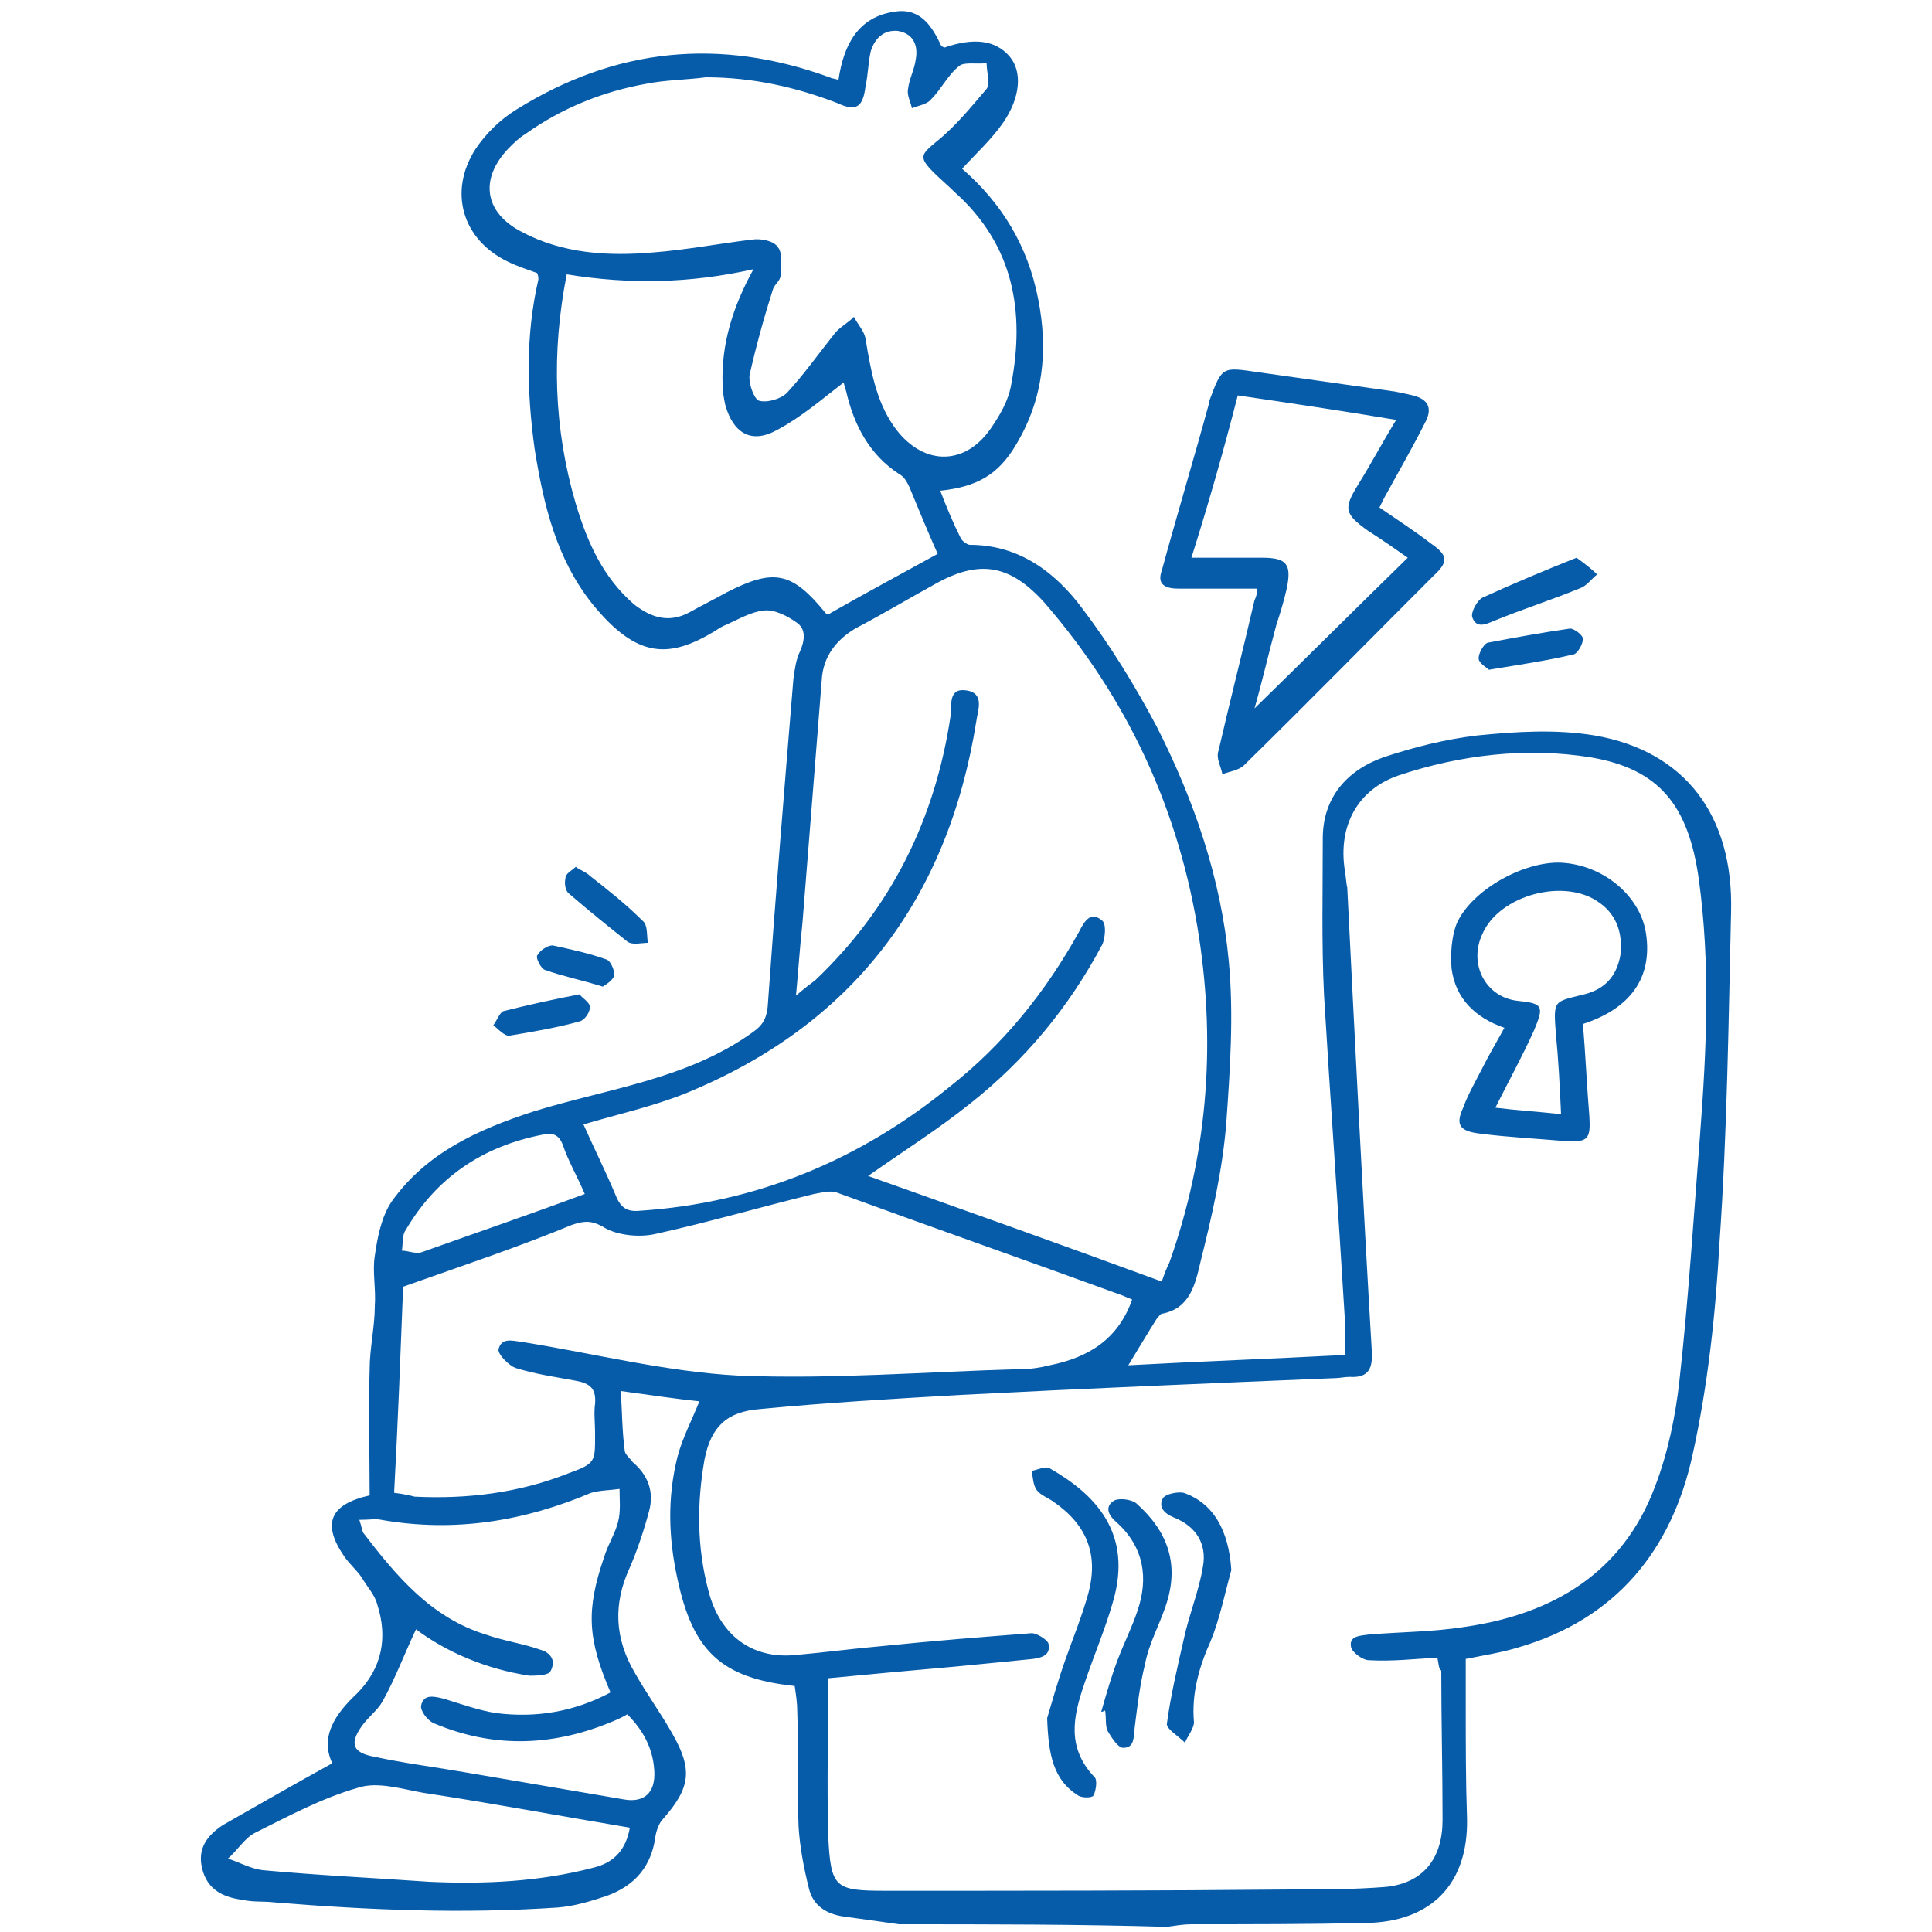 <?xml version="1.0" encoding="utf-8"?>
<!-- Generator: Adobe Illustrator 24.3.0, SVG Export Plug-In . SVG Version: 6.00 Build 0)  -->
<svg version="1.1" id="Layer_1" xmlns="http://www.w3.org/2000/svg" xmlns:xlink="http://www.w3.org/1999/xlink" x="0px" y="0px"
	 viewBox="0 0 150 150" style="enable-background:new 0 0 150 150;" xml:space="preserve">
<style type="text/css">
	.st0{fill:#075CAA;}
</style>
<g>
	<path class="st0" d="M69.8,149.4c-1.4-0.2-2.8-0.4-4.3-0.6c-1.4-0.2-2.4-0.9-2.7-2.2c-0.4-1.6-0.7-3.2-0.8-4.8
		c-0.1-2.9,0-5.9-0.1-8.9c0-0.7-0.1-1.3-0.2-2c-5.7-0.6-7.9-2.7-9.1-8.3c-0.7-3.2-0.8-6.3,0-9.5c0.4-1.5,1.1-2.8,1.7-4.3
		c-1.9-0.2-3.9-0.5-6.1-0.8c0.1,1.6,0.1,3.1,0.3,4.6c0,0.3,0.4,0.6,0.6,0.9c1.2,1,1.7,2.3,1.3,3.8c-0.4,1.5-0.9,3-1.5,4.4
		c-1.3,2.8-1.2,5.5,0.4,8.2c0.9,1.6,2,3.1,2.9,4.7c1.6,2.8,1.4,4.2-0.7,6.6c-0.3,0.3-0.5,0.8-0.6,1.3c-0.3,2.4-1.6,3.9-3.8,4.7
		c-1.2,0.4-2.5,0.8-3.8,0.9c-7.4,0.5-14.7,0.2-22-0.4c-0.8-0.1-1.6,0-2.5-0.2c-1.5-0.2-2.7-0.8-3.1-2.4c-0.4-1.6,0.4-2.6,1.6-3.4
		c2.8-1.6,5.6-3.2,8.5-4.8c-1-2.1,0.3-3.9,1.9-5.4c2-2,2.4-4.4,1.6-6.9c-0.2-0.8-0.8-1.4-1.2-2.1c-0.4-0.6-1-1.1-1.4-1.7
		c-1.7-2.5-1.1-4,2-4.7c0-3.2-0.1-6.5,0-9.8c0-1.6,0.4-3.3,0.4-4.9c0.1-1.3-0.2-2.7,0-3.9c0.2-1.4,0.5-3,1.3-4.2
		c2.7-3.8,6.7-5.6,11-7c5.8-1.8,12-2.5,17.1-6.2c0.7-0.5,1-1,1.1-1.9c0.6-8.5,1.3-17,2-25.5c0.1-0.7,0.2-1.5,0.5-2.1
		c0.4-0.9,0.5-1.8-0.3-2.3c-0.7-0.5-1.7-1-2.5-0.9c-1,0.1-2,0.7-2.9,1.1c-0.3,0.1-0.6,0.3-0.9,0.5c-3.5,2.1-6,2.2-9.5-2.1
		c-2.8-3.5-3.8-7.7-4.5-12.1c-0.6-4.4-0.7-8.8,0.3-13.1c0-0.1,0-0.3-0.1-0.5c-0.8-0.3-1.5-0.5-2.3-0.9c-3.5-1.7-4.6-5.4-2.5-8.7
		c0.8-1.2,1.9-2.3,3.2-3.1c7.7-4.8,15.8-5.6,24.3-2.5c0.2,0.1,0.4,0.1,0.7,0.2c0.4-2.7,1.5-4.9,4.4-5.3c2-0.3,2.9,1.2,3.6,2.7
		c0.1,0,0.2,0.1,0.2,0.1c2.3-0.8,4-0.6,5.1,0.7c1,1.2,0.8,3.2-0.5,5.1c-0.9,1.3-2.1,2.4-3.2,3.6c3.1,2.7,5.1,6,5.9,10.1
		c0.8,4,0.4,7.8-1.7,11.3c-1.4,2.4-3.1,3.3-5.9,3.6c0.5,1.3,1,2.5,1.6,3.7c0.1,0.2,0.5,0.5,0.7,0.5c3.8,0,6.6,2.1,8.7,4.9
		c2.2,2.9,4.1,6,5.8,9.2c2.9,5.7,5,11.8,5.6,18.2c0.4,4.2,0.1,8.5-0.2,12.7c-0.3,3.6-1.1,7.1-2,10.7c-0.4,1.7-0.8,3.6-3,4
		c-0.1,0-0.3,0.3-0.4,0.4c-0.7,1.1-1.4,2.3-2.2,3.6c5.5-0.3,11.1-0.5,16.8-0.8c0-1,0.1-2,0-3c-0.5-8.3-1.1-16.6-1.6-24.9
		c-0.2-4.1-0.1-8.1-0.1-12.2c0-3.2,1.9-5.3,4.7-6.3c2.4-0.8,4.8-1.4,7.3-1.7c3-0.3,6.1-0.5,9.1,0c7,1.2,10.8,6.2,10.6,13.7
		c-0.2,8.6-0.3,17.1-0.9,25.7c-0.3,5.5-0.9,11.1-2.1,16.5c-1.6,7.3-5.9,12.7-13.5,14.9c-1.3,0.4-2.6,0.6-4.1,0.9c0,1.2,0,2.4,0,3.7
		c0,2.9,0,5.8,0.1,8.7c0.1,5-2.7,8-7.8,8.1c-4.5,0.1-9.1,0.1-13.6,0.1c-0.6,0-1.2,0.1-1.9,0.2C83.7,149.4,76.7,149.4,69.8,149.4z
		 M111.6,128.7c-1.8,0.1-3.5,0.3-5.3,0.2c-0.5,0-1.3-0.6-1.4-1c-0.2-0.9,0.7-0.9,1.4-1c2.5-0.2,5-0.2,7.5-0.6
		c6.8-1,12.2-4.2,14.7-10.9c1-2.6,1.6-5.5,1.9-8.3c0.7-6.3,1.1-12.7,1.6-19.1c0.5-6.6,0.8-13.1-0.1-19.7c-0.8-5.8-3.1-8.6-8.4-9.5
		c-5-0.8-10.1-0.2-14.9,1.4c-3.2,1.1-4.7,3.9-4.2,7.3c0.1,0.5,0.1,1,0.2,1.4c0.6,12,1.2,24,1.9,35.9c0.1,1.4-0.2,2.2-1.7,2.1
		c-0.4,0-0.8,0.1-1.2,0.1c-9.7,0.4-19.3,0.8-29,1.3c-5.2,0.3-10.4,0.6-15.6,1.1c-2.6,0.2-3.8,1.4-4.3,3.9c-0.6,3.4-0.6,6.8,0.3,10.2
		c0.9,3.5,3.4,5.3,6.7,5c2.3-0.2,4.5-0.5,6.8-0.7c3.9-0.4,7.7-0.7,11.6-1c0.4,0,1.2,0.5,1.3,0.8c0.2,0.9-0.5,1.1-1.2,1.2
		c-2,0.2-4,0.4-6.1,0.6c-3.4,0.3-6.7,0.6-9.8,0.9c0,4.2-0.1,8.2,0,12.2c0.2,4.1,0.5,4.3,4.5,4.3c10.5,0,20.9,0,31.4-0.1
		c2.5,0,4.9,0,7.4-0.2c2.9-0.3,4.4-2.2,4.4-5.2c0-3.9-0.1-7.7-0.1-11.6C111.7,129.6,111.7,129.2,111.6,128.7z M61.8,77.3
		c0.7-0.6,1.1-0.9,1.5-1.2c5.9-5.6,9.3-12.5,10.5-20.5c0.1-0.8-0.2-2.2,1.2-2c1.5,0.2,0.9,1.6,0.8,2.4c-2.2,13.8-9.6,23.6-22.6,28.9
		c-2.5,1-5.2,1.6-7.9,2.4c0.8,1.8,1.7,3.6,2.5,5.5c0.4,1,0.9,1.3,1.9,1.2c9-0.6,17-3.9,24-9.6c4.2-3.3,7.5-7.4,10.1-12.1
		c0.4-0.8,0.9-1.6,1.8-0.8c0.3,0.3,0.2,1.3,0,1.8c-2.6,4.9-6,9-10.3,12.4c-2.5,2-5.2,3.7-7.9,5.6c7.6,2.7,15.2,5.4,22.8,8.2
		c0.2-0.6,0.4-1.1,0.6-1.5c2.9-8.2,3.6-16.6,2.3-25.2c-1.5-9.8-5.5-18.5-12-26c-2.7-3-5.1-3.4-8.6-1.4c-2,1.1-4,2.3-6.1,3.4
		c-1.5,0.9-2.5,2.2-2.6,4c-0.5,6.3-1,12.6-1.5,18.9C62.1,73.5,62,75.2,61.8,77.3z M31.3,99.9c-0.2,5.1-0.4,10.5-0.7,16
		c0.8,0.1,1.2,0.2,1.6,0.3c4.1,0.2,8.1-0.3,11.9-1.8c2.2-0.8,2.1-0.9,2.1-3.2c0-0.7-0.1-1.5,0-2.2c0.1-1.2-0.4-1.6-1.5-1.8
		c-1.6-0.3-3.1-0.5-4.7-1c-0.5-0.2-1.3-1-1.3-1.4c0.2-1,1.1-0.7,1.9-0.6c5.6,0.9,11.1,2.3,16.7,2.6c7.3,0.3,14.6-0.3,21.9-0.5
		c0.8,0,1.5-0.1,2.3-0.3c3-0.6,5.3-2,6.4-5.1c-0.2-0.1-0.5-0.2-0.7-0.3c-7.4-2.7-14.8-5.3-22.2-8c-0.5-0.2-1.2,0-1.8,0.1
		c-4.1,1-8.2,2.2-12.3,3.1c-1.3,0.3-3,0.1-4-0.5c-1-0.6-1.6-0.5-2.5-0.2C40.3,96.8,36.1,98.2,31.3,99.9z M54.8,6
		c-1.5,0.2-3.1,0.2-4.6,0.5c-3.4,0.6-6.6,1.9-9.4,3.9c-0.5,0.3-0.9,0.7-1.3,1.1c-2.3,2.4-1.9,5,1,6.5c3.2,1.7,6.7,1.9,10.2,1.6
		c2.6-0.2,5.2-0.7,7.7-1c0.7-0.1,1.7,0.1,2,0.6c0.4,0.5,0.2,1.4,0.2,2.2c0,0.4-0.5,0.7-0.6,1.1c-0.7,2.2-1.3,4.4-1.8,6.6
		c-0.1,0.6,0.3,1.8,0.7,2c0.6,0.2,1.7-0.1,2.2-0.6c1.3-1.4,2.5-3.1,3.7-4.6c0.4-0.5,1-0.8,1.5-1.3c0.3,0.6,0.8,1.1,0.9,1.7
		c0.4,2.4,0.8,4.8,2.2,6.8c2.1,3,5.4,3.2,7.5,0.2c0.7-1,1.4-2.2,1.6-3.4c1.1-5.7,0.2-10.9-4.4-15c-0.5-0.5-1.1-1-1.6-1.5
		c-1.2-1.2-1-1.4,0.2-2.4c1.5-1.2,2.7-2.7,3.9-4.1c0.3-0.4,0-1.3,0-2c-0.7,0.1-1.7-0.1-2.1,0.2c-0.9,0.7-1.4,1.8-2.2,2.6
		c-0.3,0.4-1,0.5-1.5,0.7c-0.1-0.5-0.4-1-0.3-1.5c0.1-0.8,0.5-1.5,0.6-2.3c0.2-1.1-0.2-2-1.4-2.2c-1.1-0.1-1.8,0.6-2.1,1.6
		c-0.2,0.9-0.2,1.8-0.4,2.7c-0.2,1.6-0.7,2-2.2,1.3C61.9,6.8,58.5,6,54.8,6z M44,21.3c-1.2,6.1-1,12,0.7,17.8c0.9,3,2.1,5.7,4.5,7.8
		c1.4,1.1,2.8,1.5,4.4,0.6c0.9-0.5,1.9-1,2.8-1.5c3.7-1.9,5.1-1.6,7.7,1.6c0.1,0.1,0.2,0.1,0.2,0.1c2.8-1.6,5.6-3.1,8.5-4.7
		c-0.8-1.8-1.5-3.5-2.2-5.2c-0.2-0.4-0.4-0.8-0.8-1c-2.3-1.5-3.5-3.8-4.1-6.4c-0.1-0.3-0.2-0.7-0.2-0.7c-1.7,1.3-3.3,2.7-5.2,3.7
		c-2,1.1-3.4,0.2-4-2c-0.1-0.5-0.2-1-0.2-1.6c-0.1-3.1,0.8-6,2.4-8.9C53.6,22,48.9,22.1,44,21.3z M27.9,118c0.2,0.6,0.2,0.8,0.3,1
		c2.6,3.4,5.3,6.6,9.5,7.9c1.4,0.5,2.9,0.7,4.3,1.2c0.4,0.1,0.8,0.4,0.9,0.8c0.1,0.3-0.1,0.9-0.3,1c-0.4,0.2-1,0.2-1.5,0.2
		c-3.3-0.5-6.4-1.8-8.8-3.6c-0.9,1.9-1.6,3.8-2.6,5.6c-0.4,0.7-1.1,1.2-1.6,1.9c-1,1.4-0.7,2.1,1,2.4c2.3,0.5,4.7,0.8,7,1.2
		c4.1,0.7,8.2,1.4,12.3,2.1c1.6,0.3,2.5-0.5,2.4-2.2c-0.1-1.8-0.9-3.2-2.1-4.4c-0.5,0.3-1,0.5-1.5,0.7c-4.5,1.8-9,1.9-13.5,0
		c-0.5-0.2-1.1-1-1-1.4c0.2-0.9,1-0.7,1.8-0.5c1.3,0.4,2.7,0.9,4,1.1c3.1,0.4,6.1-0.1,8.9-1.6c-1.8-4.2-1.9-6.4-0.5-10.5
		c0.3-1,0.9-1.9,1.1-2.8c0.2-0.8,0.1-1.7,0.1-2.5c-0.7,0.1-1.5,0.1-2.2,0.3c-5.2,2.2-10.6,3.1-16.3,2.1
		C29.2,117.9,28.7,118,27.9,118z M48.9,141.9c-5.4-0.9-10.7-1.9-16-2.7c-1.7-0.3-3.6-0.9-5.1-0.4c-2.8,0.8-5.4,2.2-8,3.5
		c-0.8,0.4-1.4,1.4-2.1,2c0.9,0.3,1.8,0.8,2.7,0.9c4.3,0.4,8.6,0.6,12.9,0.9c4.3,0.2,8.6,0,12.8-1.1
		C47.7,144.6,48.6,143.6,48.9,141.9z M45.4,92.7c-0.6-1.4-1.3-2.6-1.7-3.8c-0.3-0.8-0.8-1-1.6-0.8c-4.6,0.9-8.2,3.3-10.6,7.4
		c-0.3,0.4-0.2,1.1-0.3,1.6c0.5,0,1.1,0.3,1.6,0.1C37,95.7,41.1,94.3,45.4,92.7z"/>
	<path class="st0" d="M97.6,45.7c-2.1,0-4.1,0-6.1,0c-1,0-1.7-0.3-1.3-1.4c1.2-4.4,2.5-8.7,3.7-13.1c0,0,0-0.1,0-0.1
		c1-2.7,1-2.6,3.8-2.2c3.5,0.5,7.1,1,10.6,1.5c0.5,0.1,1,0.2,1.4,0.3c1.2,0.3,1.5,1,1,2c-1,2-2.1,3.9-3.2,5.9
		c-0.1,0.2-0.2,0.4-0.4,0.8c1.3,0.9,2.7,1.8,4,2.8c1.3,0.9,1.4,1.4,0.2,2.5c-4.9,4.9-9.7,9.8-14.7,14.7c-0.4,0.4-1.1,0.5-1.7,0.7
		c-0.1-0.6-0.5-1.2-0.3-1.8c0.9-3.9,1.9-7.8,2.8-11.7C97.6,46.2,97.6,45.9,97.6,45.7z M92.5,43.3c2,0,3.7,0,5.5,0
		c1.9,0,2.3,0.5,1.9,2.4c-0.2,0.9-0.5,1.9-0.8,2.8c-0.6,2.2-1.1,4.4-1.7,6.5c4-3.9,7.9-7.8,11.9-11.7c-1-0.7-2-1.4-3.1-2.1
		c-1.8-1.3-1.9-1.7-0.8-3.5c1-1.6,1.9-3.3,3-5.1c-4.2-0.7-8.2-1.3-12.3-1.9C95,35,93.8,39.2,92.5,43.3z"/>
	<path class="st0" d="M122.4,43.3c0.7,0.5,1.2,0.9,1.6,1.3c-0.5,0.4-0.8,0.9-1.4,1.1c-2.2,0.9-4.4,1.6-6.6,2.5
		c-0.7,0.3-1.4,0.6-1.7-0.3c-0.1-0.4,0.4-1.3,0.8-1.5C117.5,45.3,119.9,44.3,122.4,43.3z"/>
	<path class="st0" d="M115.6,52c-0.2-0.2-0.8-0.5-0.8-0.9c0-0.4,0.4-1.1,0.7-1.2c2.1-0.4,4.3-0.8,6.4-1.1c0.3,0,1,0.5,1,0.8
		c0,0.4-0.4,1.1-0.7,1.2C120.1,51.3,118,51.6,115.6,52z"/>
	<path class="st0" d="M44.7,67.3c0.4,0.3,0.8,0.4,1.1,0.7c1.4,1.1,2.8,2.2,4.1,3.5c0.4,0.3,0.3,1.1,0.4,1.7c-0.5,0-1.2,0.2-1.6-0.1
		c-1.5-1.2-3-2.4-4.5-3.7c-0.3-0.2-0.4-0.8-0.3-1.2C43.9,67.8,44.4,67.6,44.7,67.3z"/>
	<path class="st0" d="M45,77.2c0.2,0.3,0.8,0.6,0.8,1c0,0.4-0.4,1-0.8,1.1c-1.8,0.5-3.6,0.8-5.4,1.1c-0.4,0.1-0.9-0.5-1.3-0.8
		c0.3-0.4,0.5-1,0.8-1.1C41.1,78,42.9,77.6,45,77.2z"/>
	<path class="st0" d="M46.8,76.6c-1.6-0.5-3.1-0.8-4.5-1.3c-0.3-0.1-0.7-0.9-0.6-1.1c0.2-0.4,0.8-0.8,1.2-0.8
		c1.4,0.3,2.8,0.6,4.2,1.1c0.3,0.1,0.6,0.8,0.6,1.2C47.6,76.1,47.1,76.4,46.8,76.6z"/>
	<path class="st0" d="M122.9,79.5c0.2,2.4,0.3,4.8,0.5,7.2c0.1,1.7-0.1,2-1.8,1.9c-2.3-0.2-4.5-0.3-6.8-0.6c-1.5-0.2-1.8-0.7-1.2-2
		c0.4-1.1,1-2.1,1.5-3.1c0.5-1,1.1-2,1.7-3.1c-2.3-0.8-3.8-2.3-4.1-4.6c-0.1-1.1,0-2.5,0.4-3.5c1.2-2.7,5.5-5,8.4-4.7
		c3.2,0.3,5.9,2.7,6.3,5.5C128.3,75.9,126.6,78.3,122.9,79.5z M121.2,86.5c-0.1-2.2-0.2-4.2-0.4-6.2c-0.2-2.7-0.2-2.5,2.2-3.1
		c1.6-0.4,2.5-1.4,2.8-3c0.2-1.6-0.2-3.1-1.6-4.1c-2.7-2-7.8-0.6-9.1,2.4c-1.1,2.3,0.2,4.9,2.7,5.2c2,0.2,2.1,0.4,1.3,2.3
		c-0.9,2-2,4-3,6C117.7,86.2,119.3,86.3,121.2,86.5z"/>
	<path class="st0" d="M81.3,133.4c0.3-1,0.8-2.8,1.4-4.5c0.6-1.7,1.3-3.4,1.8-5.2c0.8-3-0.1-5.3-2.7-7.1c-0.4-0.3-1-0.5-1.3-0.9
		c-0.3-0.4-0.3-1-0.4-1.5c0.5-0.1,1.1-0.4,1.4-0.2c3.5,2,6.5,5,4.9,10.4c-0.6,2.1-1.5,4.2-2.2,6.3c-0.9,2.6-1.4,5,0.8,7.3
		c0.2,0.2,0.1,1-0.1,1.4c-0.1,0.2-0.9,0.2-1.2,0C81.8,138.2,81.4,136.3,81.3,133.4z"/>
	<path class="st0" d="M95.6,121.9c-0.5,1.8-0.9,3.8-1.6,5.5c-0.9,2-1.5,4.1-1.3,6.3c0,0.5-0.5,1.1-0.7,1.6c-0.5-0.5-1.5-1.1-1.4-1.5
		c0.3-2.2,0.8-4.3,1.3-6.5c0.4-1.9,1.2-3.8,1.5-5.7c0.3-1.7-0.5-3.1-2.3-3.8c-0.7-0.3-1.2-0.8-0.8-1.5c0.2-0.3,1.1-0.5,1.6-0.4
		C94.2,116.7,95.4,118.8,95.6,121.9z"/>
	<path class="st0" d="M85.5,132.9c0.4-1.4,0.8-2.8,1.3-4.1c0.5-1.3,1.1-2.5,1.5-3.7c0.9-2.6,0.5-5-1.6-6.9c-0.6-0.5-1-1.2-0.2-1.7
		c0.4-0.2,1.3-0.1,1.7,0.2c2.5,2.2,3.4,4.8,2.3,8c-0.5,1.5-1.3,2.9-1.6,4.5c-0.4,1.6-0.6,3.3-0.8,4.9c-0.1,0.8,0,1.6-0.9,1.6
		c-0.4,0-0.9-0.8-1.2-1.3c-0.2-0.4-0.1-1-0.2-1.6C85.6,132.9,85.6,132.9,85.5,132.9z"/>
</g>
</svg>

